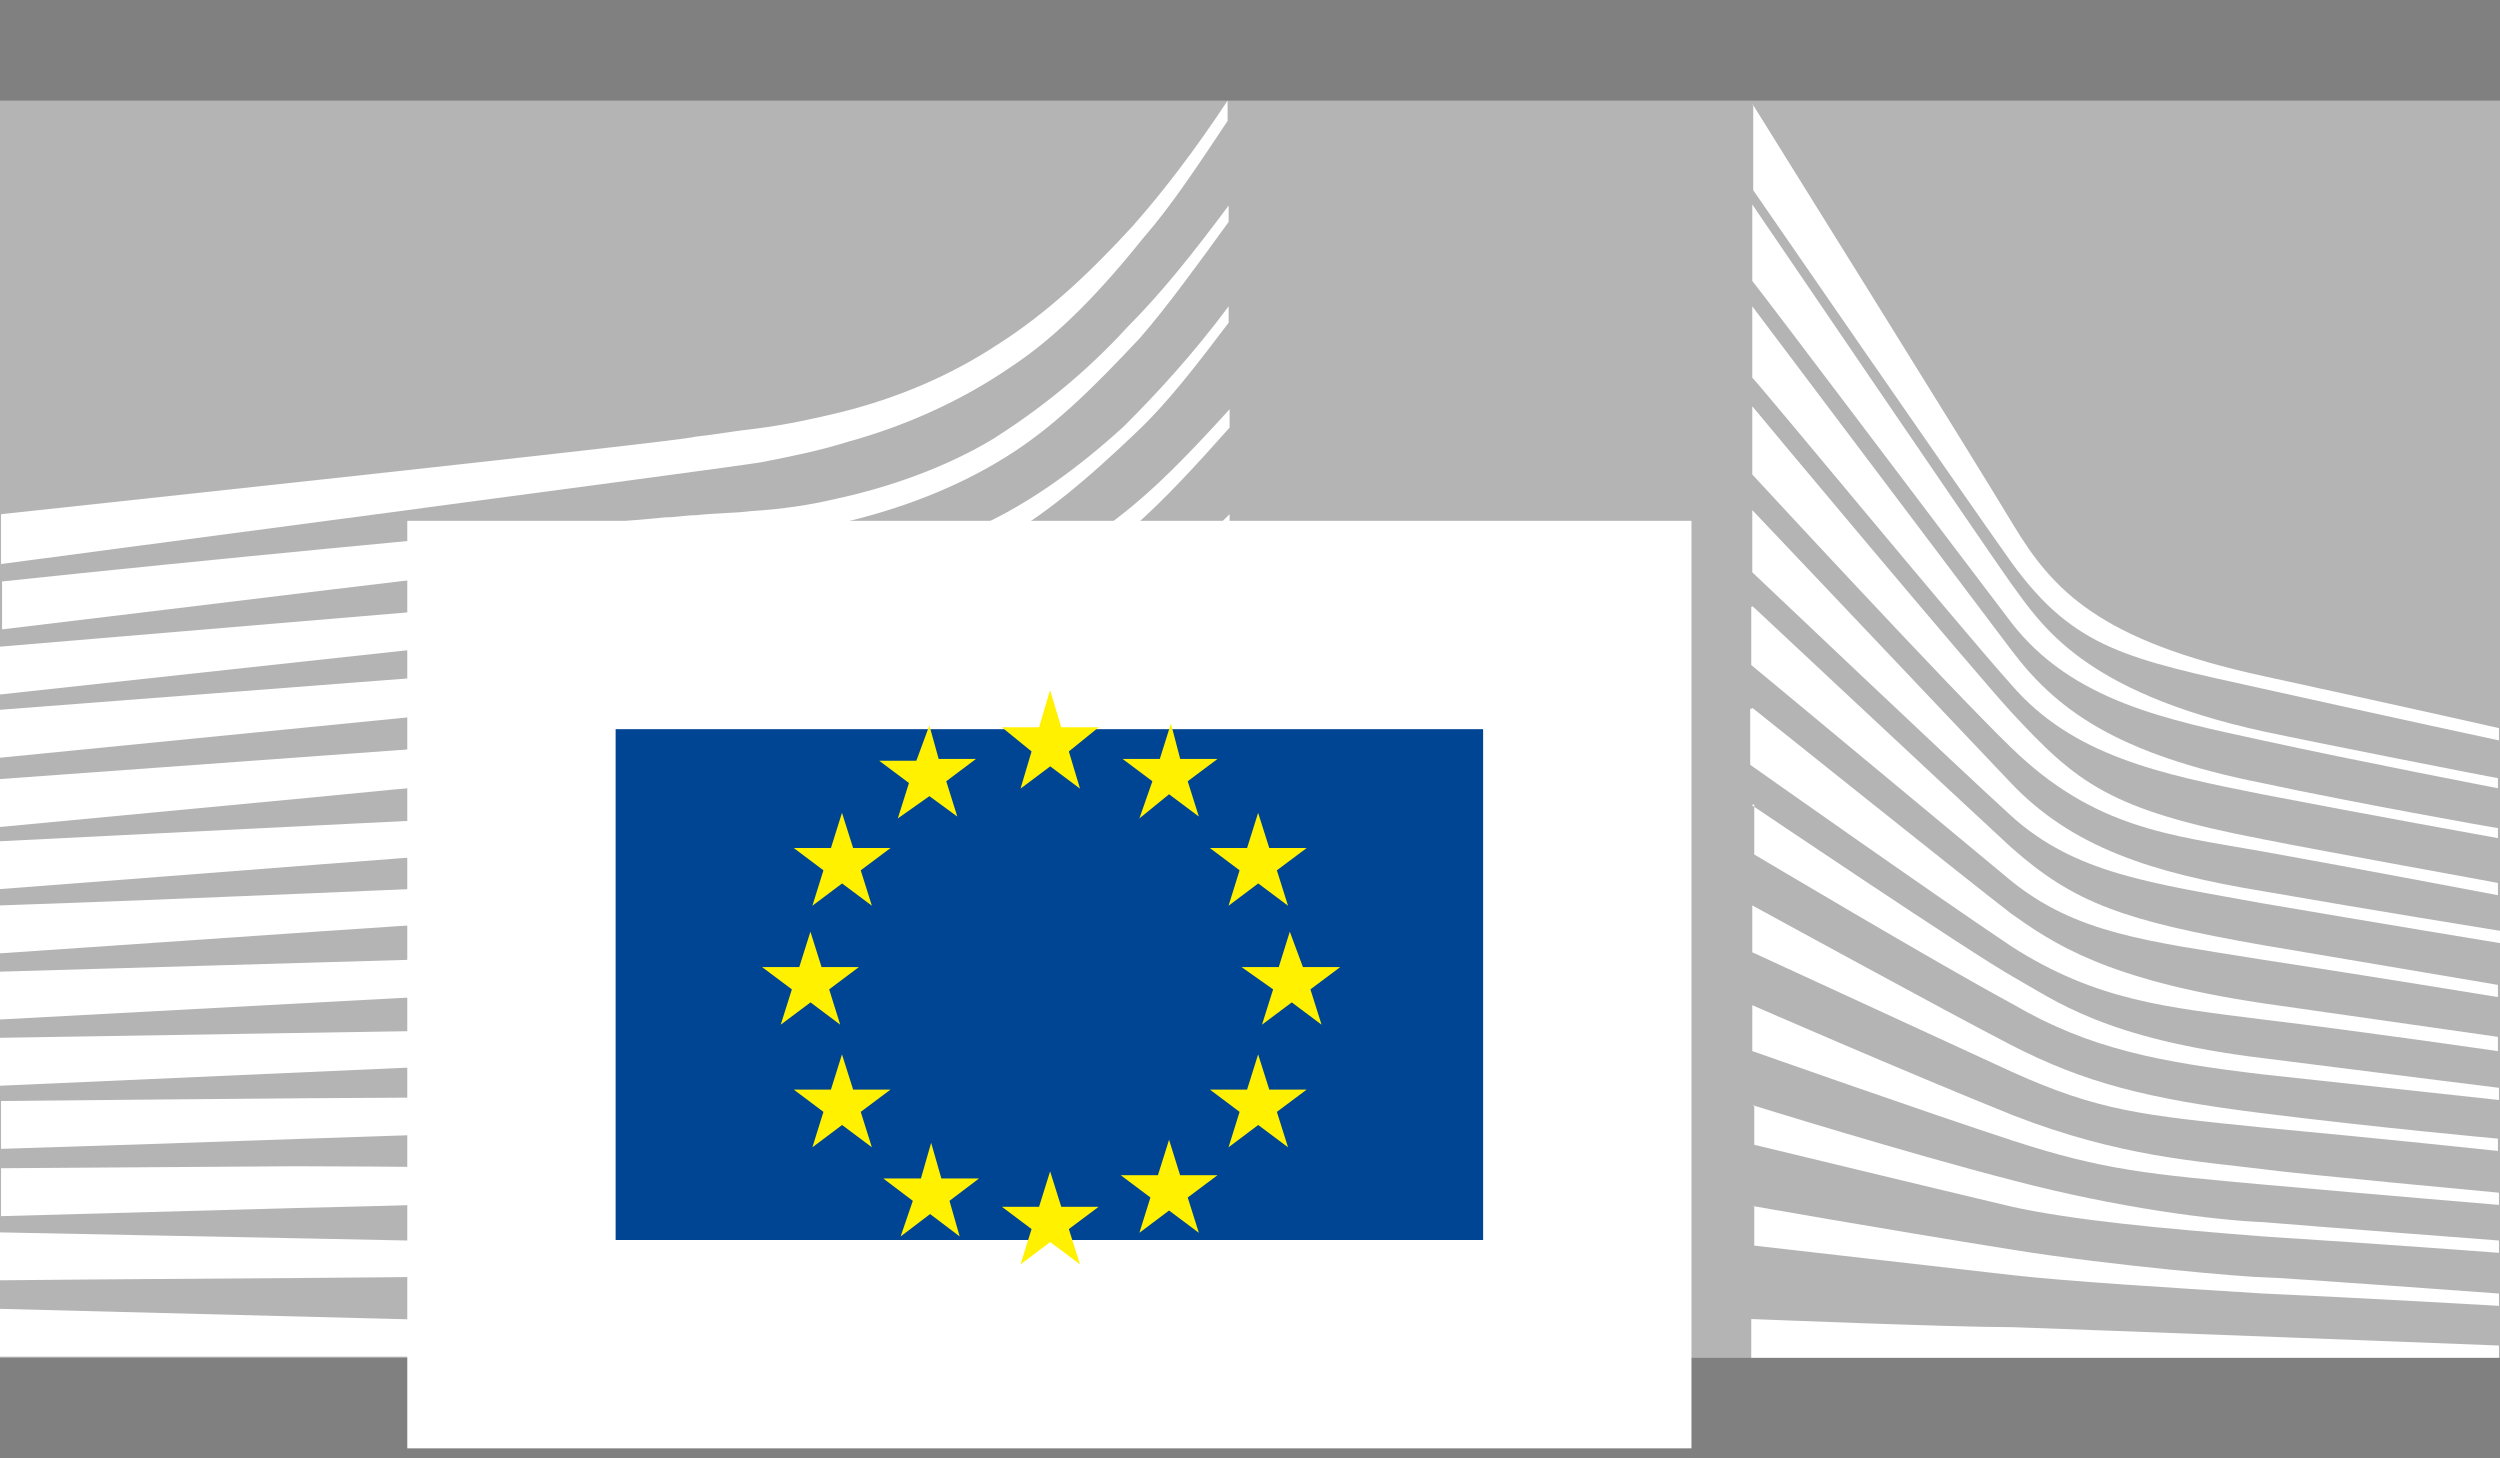 <svg width="24" height="14" viewBox="0 0 24 14" fill="none" xmlns="http://www.w3.org/2000/svg">
<rect x="0" y="0" width="24" height="14" fill="#808080" stroke="none"/>
<rect width="24" height="12.069" transform="translate(0 0.966)" fill="#B4B4B4"/>
<path fill-rule="evenodd" clip-rule="evenodd" d="M0 5.416C0 5.416 7.1 4.477 7.306 4.438C7.609 4.379 7.892 4.32 8.137 4.242C8.704 4.086 9.242 3.841 9.711 3.518C10.171 3.215 10.582 2.775 10.983 2.276C11.247 1.973 11.511 1.572 11.785 1.161V0.966C11.482 1.425 11.178 1.826 10.875 2.169C10.455 2.628 10.044 3.01 9.584 3.303C9.125 3.606 8.616 3.822 8.068 3.958C7.824 4.017 7.56 4.076 7.257 4.115C7.071 4.134 6.856 4.174 6.67 4.193C6.592 4.232 0.01 4.936 0.01 4.936V5.416H0Z" fill="white"/>
<path fill-rule="evenodd" clip-rule="evenodd" d="M9.535 4.213C9.095 4.477 8.567 4.672 8.02 4.79C7.775 4.848 7.511 4.888 7.208 4.907C7.042 4.927 6.846 4.927 6.68 4.946C6.582 4.946 6.494 4.966 6.396 4.966C4.215 5.161 2.054 5.367 0.02 5.582V6.042C2.073 5.797 4.254 5.523 6.416 5.279C6.513 5.259 6.601 5.259 6.699 5.24C6.866 5.22 7.061 5.2 7.227 5.181C7.531 5.142 7.814 5.083 8.059 5.024C8.646 4.888 9.183 4.682 9.653 4.389C10.113 4.105 10.504 3.714 10.944 3.244C11.208 2.941 11.511 2.521 11.795 2.13V1.973C11.452 2.433 11.149 2.814 10.826 3.137C10.406 3.597 9.966 3.939 9.535 4.213Z" fill="white"/>
<path fill-rule="evenodd" clip-rule="evenodd" d="M10.787 4.095C10.347 4.496 9.897 4.819 9.438 5.034C8.978 5.259 8.489 5.416 7.902 5.513C7.658 5.553 7.394 5.592 7.1 5.611L0 6.208V6.667L6.298 5.983L7.11 5.885C7.413 5.846 7.677 5.807 7.922 5.768C8.528 5.65 9.046 5.484 9.516 5.23C9.995 4.985 10.464 4.575 10.905 4.154C11.208 3.87 11.491 3.499 11.795 3.098V2.941C11.452 3.401 11.11 3.773 10.787 4.095Z" fill="white"/>
<path fill-rule="evenodd" clip-rule="evenodd" d="M9.056 6.511C8.636 6.736 8.333 6.873 7.746 6.951C7.384 6.99 7.022 7.01 6.66 7.029C6.494 7.029 6.318 7.049 6.152 7.049C5.086 7.108 4.029 7.186 2.963 7.264L0 7.479V7.939L3.002 7.655C3.971 7.557 5.095 7.46 6.191 7.372L6.993 7.313C7.296 7.293 7.56 7.254 7.795 7.235C8.401 7.156 8.919 7.02 9.369 6.853C9.858 6.658 10.337 6.374 10.797 6.032C11.218 5.729 11.804 5.112 11.804 5.112V4.936C11.423 5.318 11.198 5.533 10.777 5.797C10.289 6.12 9.438 6.296 9.056 6.511Z" fill="white"/>
<path fill-rule="evenodd" clip-rule="evenodd" d="M9.213 7.411C8.753 7.548 8.264 7.636 7.677 7.675C7.433 7.694 7.188 7.714 6.895 7.733L6.093 7.773C4.117 7.87 2.161 7.968 0 8.076V8.535C2.073 8.379 4.078 8.213 6.112 8.076L6.914 8.017C7.218 7.998 7.462 7.978 7.716 7.939C8.323 7.861 8.841 7.763 9.291 7.616C9.8 7.44 10.298 7.215 10.748 6.912C11.091 6.687 11.433 6.413 11.795 6.11C11.394 6.452 11.012 6.531 10.66 6.765C10.2 7.039 9.702 7.254 9.213 7.411Z" fill="white"/>
<path fill-rule="evenodd" clip-rule="evenodd" d="M9.134 8.174C8.675 8.291 8.205 8.35 7.599 8.389C7.374 8.408 7.12 8.408 6.817 8.428L6.034 8.447C4.059 8.526 2.044 8.623 0 8.692V9.152C2.034 9.015 4.039 8.868 6.054 8.751L6.836 8.711C7.139 8.692 7.384 8.672 7.638 8.653C8.245 8.594 8.743 8.516 9.213 8.389C9.721 8.252 10.24 8.066 10.709 7.792C11.071 7.597 11.452 7.352 11.834 7.068V6.873C11.413 7.176 11.032 7.43 10.641 7.616C10.142 7.89 9.643 8.056 9.134 8.174Z" fill="white"/>
<path fill-rule="evenodd" clip-rule="evenodd" d="M9.076 8.936C8.616 9.015 8.147 9.073 7.54 9.112C7.315 9.132 7.081 9.132 6.758 9.132L0 9.328V9.787L5.995 9.465L6.778 9.425C7.081 9.406 7.325 9.386 7.56 9.386C8.166 9.347 8.665 9.269 9.115 9.171C9.643 9.054 10.142 8.907 10.631 8.692C11.012 8.516 11.413 8.33 11.804 8.076V7.88C11.364 8.125 10.973 8.34 10.572 8.496C10.083 8.692 9.594 8.839 9.076 8.936Z" fill="white"/>
<path fill-rule="evenodd" clip-rule="evenodd" d="M9.017 9.709C8.186 9.826 7.325 9.846 6.513 9.846C6.328 9.846 6.132 9.846 5.946 9.866L0 9.963V10.423L5.946 10.159C6.132 10.159 6.328 10.139 6.513 10.139C7.345 10.1 8.205 10.061 9.056 9.924C9.584 9.846 10.103 9.709 10.572 9.543C10.973 9.406 11.374 9.24 11.785 9.024V8.848C11.345 9.064 10.914 9.23 10.513 9.347C10.044 9.513 9.555 9.631 9.017 9.709Z" fill="white"/>
<path fill-rule="evenodd" clip-rule="evenodd" d="M8.978 10.472C8.196 10.531 7.403 10.531 6.641 10.531C6.396 10.531 6.161 10.531 5.917 10.531C3.941 10.531 1.985 10.55 0.01 10.57V11.029C1.907 10.971 3.922 10.892 5.936 10.834C6.181 10.834 6.416 10.814 6.66 10.814C7.443 10.795 8.235 10.775 9.017 10.677C9.565 10.619 10.064 10.521 10.533 10.413C10.954 10.315 11.384 10.169 11.804 10.012V9.836C11.364 9.993 10.914 10.12 10.494 10.218C10.005 10.354 9.516 10.433 8.978 10.472Z" fill="white"/>
<path fill-rule="evenodd" clip-rule="evenodd" d="M8.949 11.215C8.626 11.235 8.264 11.235 7.863 11.235C7.707 11.235 7.56 11.235 7.403 11.235L5.888 11.215C4.841 11.215 3.795 11.196 2.836 11.196L0.01 11.215V11.675L2.836 11.597C3.804 11.577 4.851 11.538 5.888 11.518L7.423 11.499C7.844 11.499 8.391 11.479 8.958 11.44C9.506 11.401 10.005 11.342 10.494 11.264C10.934 11.186 11.364 11.088 11.804 10.98V10.814C11.345 10.931 10.895 11.01 10.455 11.059C9.985 11.156 9.496 11.196 8.949 11.215Z" fill="white"/>
<path fill-rule="evenodd" clip-rule="evenodd" d="M7.403 11.968L5.888 11.949C3.932 11.909 1.995 11.87 0 11.831V12.291C1.897 12.271 3.892 12.271 5.888 12.232L7.403 12.213C7.912 12.213 8.43 12.193 8.919 12.174C9.966 12.134 10.914 12.056 11.785 11.949V11.792C10.914 11.89 9.966 11.949 8.919 11.949C8.411 11.968 7.922 11.968 7.403 11.968Z" fill="white"/>
<path fill-rule="evenodd" clip-rule="evenodd" d="M11.795 12.868L0 12.565V13.024H11.785V12.868H11.795Z" fill="white"/>
<path fill-rule="evenodd" clip-rule="evenodd" d="M10.748 4.956C10.289 5.318 9.946 5.592 9.399 5.797C8.919 5.993 8.411 6.061 7.824 6.139C7.443 6.198 7.042 6.276 6.689 6.296C6.533 6.315 6.386 6.315 6.23 6.335L0 6.814V7.274L6.23 6.658L7.042 6.579C7.345 6.54 7.609 6.521 7.853 6.482C8.46 6.384 8.978 6.237 9.447 6.022C9.927 5.807 10.416 5.445 10.875 5.064C11.178 4.799 11.482 4.467 11.804 4.105V3.929C11.413 4.359 11.091 4.692 10.748 4.956Z" fill="white"/>
<path fill-rule="evenodd" clip-rule="evenodd" d="M16.822 0.995C16.822 0.995 18.944 4.399 19.325 5.034C19.707 5.67 20.157 6.149 21.731 6.491C23.306 6.834 23.99 6.99 23.99 6.99V7.108C23.99 7.108 22.983 6.892 21.712 6.609C20.421 6.325 19.912 6.227 19.315 5.406C18.826 4.721 16.831 1.826 16.831 1.826V1.005H16.822V0.995Z" fill="white"/>
<path fill-rule="evenodd" clip-rule="evenodd" d="M16.822 4.897C16.822 4.897 18.758 6.941 19.306 7.518C19.892 8.134 20.655 8.379 21.721 8.555C22.729 8.731 24 8.936 24 8.936V9.054C24 9.054 22.807 8.858 21.721 8.672C20.655 8.477 19.922 8.389 19.306 7.831C18.758 7.332 16.822 5.494 16.822 5.494V4.897Z" fill="white"/>
<path fill-rule="evenodd" clip-rule="evenodd" d="M16.822 5.817C16.822 5.817 18.66 7.538 19.306 8.134C19.912 8.672 20.391 8.839 21.721 9.073C23.051 9.298 23.98 9.455 23.98 9.455V9.572C23.98 9.572 22.787 9.376 21.702 9.21C20.616 9.034 19.931 8.966 19.296 8.447C18.553 7.831 16.812 6.384 16.812 6.384V5.826H16.822V5.817Z" fill="white"/>
<path fill-rule="evenodd" clip-rule="evenodd" d="M16.822 6.795C16.822 6.795 18.924 8.477 19.306 8.77C19.707 9.054 20.215 9.406 21.721 9.631C23.218 9.846 23.98 9.954 23.98 9.954V10.091C23.98 10.091 22.631 9.895 21.721 9.787C20.812 9.67 20.127 9.611 19.306 9.083C18.504 8.545 16.802 7.342 16.802 7.342V6.804H16.822V6.795Z" fill="white"/>
<path fill-rule="evenodd" clip-rule="evenodd" d="M16.822 7.733C16.822 7.733 18.924 9.152 19.325 9.377C19.726 9.601 20.196 9.973 21.731 10.159C23.267 10.354 23.99 10.443 23.99 10.443V10.56C23.99 10.56 22.719 10.423 21.731 10.315C20.743 10.198 20.059 10.071 19.325 9.641C18.582 9.24 16.841 8.203 16.841 8.203V7.724H16.822V7.733Z" fill="white"/>
<path fill-rule="evenodd" clip-rule="evenodd" d="M16.822 8.692C16.822 8.692 18.68 9.709 19.306 10.032C20.01 10.394 20.616 10.55 21.721 10.687C22.807 10.824 23.98 10.931 23.98 10.931V11.049C23.98 11.049 22.875 10.931 21.721 10.824C20.567 10.707 20.147 10.667 19.306 10.286C18.562 9.944 16.822 9.142 16.822 9.142V8.692Z" fill="white"/>
<path fill-rule="evenodd" clip-rule="evenodd" d="M16.822 9.65C16.822 9.65 18.279 10.286 19.325 10.707C20.352 11.107 21.105 11.147 21.731 11.225C21.995 11.264 23.99 11.45 23.99 11.45V11.567C23.99 11.567 22.817 11.469 21.731 11.372C20.645 11.274 20.196 11.235 19.325 10.951C18.455 10.667 16.822 10.09 16.822 10.09V9.65Z" fill="white"/>
<path fill-rule="evenodd" clip-rule="evenodd" d="M16.822 10.609C16.822 10.609 18.298 11.068 19.325 11.332C20.332 11.597 21.262 11.714 21.731 11.733C22.21 11.773 23.99 11.909 23.99 11.909V12.027C23.99 12.027 22.963 11.949 21.731 11.87C20.724 11.792 19.912 11.714 19.325 11.587C18.66 11.43 16.841 10.99 16.841 10.99V10.609H16.822Z" fill="white"/>
<path fill-rule="evenodd" clip-rule="evenodd" d="M16.822 11.577C16.822 11.577 18.034 11.792 19.325 11.998C20.293 12.154 21.584 12.262 21.731 12.262C21.868 12.262 23.99 12.418 23.99 12.418V12.536C23.99 12.536 22.621 12.457 21.731 12.418C20.782 12.359 19.853 12.301 19.325 12.242C18.132 12.105 16.841 11.958 16.841 11.958V11.577H16.822Z" fill="white"/>
<path fill-rule="evenodd" clip-rule="evenodd" d="M16.822 12.663C16.822 12.663 18.738 12.741 19.325 12.741C19.912 12.76 23.99 12.917 23.99 12.917V13.034H16.812V12.663H16.822Z" fill="white"/>
<path fill-rule="evenodd" clip-rule="evenodd" d="M21.721 7.02C19.99 6.638 19.599 6.002 19.306 5.601C19.022 5.2 16.822 1.963 16.822 1.963V2.697C16.919 2.814 18.777 5.279 19.306 5.973C19.892 6.736 20.822 6.912 21.721 7.108C22.611 7.303 23.98 7.567 23.98 7.567V7.469C24 7.479 22.171 7.117 21.721 7.02Z" fill="white"/>
<path fill-rule="evenodd" clip-rule="evenodd" d="M21.721 7.518C20.293 7.235 19.726 6.795 19.306 6.237C18.885 5.68 16.822 2.941 16.822 2.941V3.626C16.919 3.724 18.797 6.002 19.306 6.57C19.892 7.254 20.733 7.43 21.721 7.626C22.729 7.821 23.98 8.046 23.98 8.046V7.949C24 7.958 22.533 7.694 21.721 7.518Z" fill="white"/>
<path fill-rule="evenodd" clip-rule="evenodd" d="M21.721 8.056C20.244 7.773 19.941 7.518 19.306 6.834C18.905 6.394 16.9 3.998 16.822 3.9V4.555C16.822 4.555 18.699 6.589 19.306 7.176C20.108 7.958 20.841 8.017 21.721 8.174C22.592 8.33 23.98 8.594 23.98 8.594V8.477C24 8.477 22.308 8.174 21.721 8.056Z" fill="white"/>
<path fill-rule="evenodd" clip-rule="evenodd" d="M4.91 12.904H15.238V6H4.91V12.904Z" fill="#004494" stroke="white" stroke-width="2"/>
<path fill-rule="evenodd" clip-rule="evenodd" d="M10.19 6.982H10.547L10.261 7.214L10.368 7.571L10.082 7.357L9.797 7.571L9.903 7.214L9.618 6.982H9.975L10.081 6.625L10.188 6.982H10.19Z" fill="#FFF100"/>
<path fill-rule="evenodd" clip-rule="evenodd" d="M10.19 11.585H10.547L10.261 11.799L10.368 12.138L10.082 11.924L9.797 12.138L9.903 11.799L9.618 11.585H9.975L10.081 11.245L10.188 11.585H10.19Z" fill="#FFF100"/>
<path fill-rule="evenodd" clip-rule="evenodd" d="M11.331 11.282H11.688L11.402 11.496L11.509 11.835L11.223 11.621L10.938 11.835L11.044 11.496L10.759 11.282H11.116L11.223 10.942L11.329 11.282H11.331Z" fill="#FFF100"/>
<path fill-rule="evenodd" clip-rule="evenodd" d="M11.331 7.286H11.688L11.402 7.5L11.509 7.839L11.223 7.625L10.938 7.857L11.063 7.5L10.777 7.286H11.134L11.241 6.946L11.33 7.286H11.331Z" fill="#FFF100"/>
<path fill-rule="evenodd" clip-rule="evenodd" d="M12.187 8.141H12.544L12.258 8.355L12.365 8.695L12.079 8.481L11.794 8.695L11.9 8.355L11.615 8.141H11.972L12.078 7.803L12.185 8.141H12.187Z" fill="#FFF100"/>
<path fill-rule="evenodd" clip-rule="evenodd" d="M12.187 10.46H12.544L12.258 10.674L12.365 11.014L12.079 10.8L11.794 11.014L11.9 10.674L11.615 10.46H11.972L12.078 10.122L12.185 10.46H12.187Z" fill="#FFF100"/>
<path fill-rule="evenodd" clip-rule="evenodd" d="M12.509 9.284H12.866L12.58 9.498L12.687 9.837L12.401 9.623L12.115 9.837L12.222 9.498L11.919 9.284H12.276L12.382 8.944L12.508 9.284H12.509Z" fill="#FFF100"/>
<path fill-rule="evenodd" clip-rule="evenodd" d="M9.012 7.286H9.369L9.084 7.5L9.19 7.839L8.922 7.643L8.619 7.857L8.726 7.517L8.44 7.303H8.797L8.922 6.964L9.011 7.285L9.012 7.286Z" fill="#FFF100"/>
<path fill-rule="evenodd" clip-rule="evenodd" d="M8.192 8.141H8.549L8.263 8.355L8.37 8.695L8.084 8.481L7.799 8.695L7.905 8.355L7.62 8.141H7.977L8.083 7.803L8.19 8.141H8.192Z" fill="#FFF100"/>
<path fill-rule="evenodd" clip-rule="evenodd" d="M7.888 9.284H8.245L7.96 9.498L8.066 9.837L7.781 9.623L7.495 9.837L7.602 9.498L7.316 9.284H7.673L7.78 8.944L7.887 9.284H7.888Z" fill="#FFF100"/>
<path fill-rule="evenodd" clip-rule="evenodd" d="M8.192 10.46H8.549L8.263 10.674L8.37 11.014L8.084 10.8L7.799 11.014L7.905 10.674L7.62 10.46H7.977L8.083 10.122L8.19 10.46H8.192Z" fill="#FFF100"/>
<path fill-rule="evenodd" clip-rule="evenodd" d="M9.037 11.313H9.399L9.115 11.528L9.213 11.87L8.929 11.655L8.646 11.87L8.763 11.528L8.479 11.313H8.841L8.939 10.971L9.037 11.313Z" fill="#FFF100"/>
</svg>
